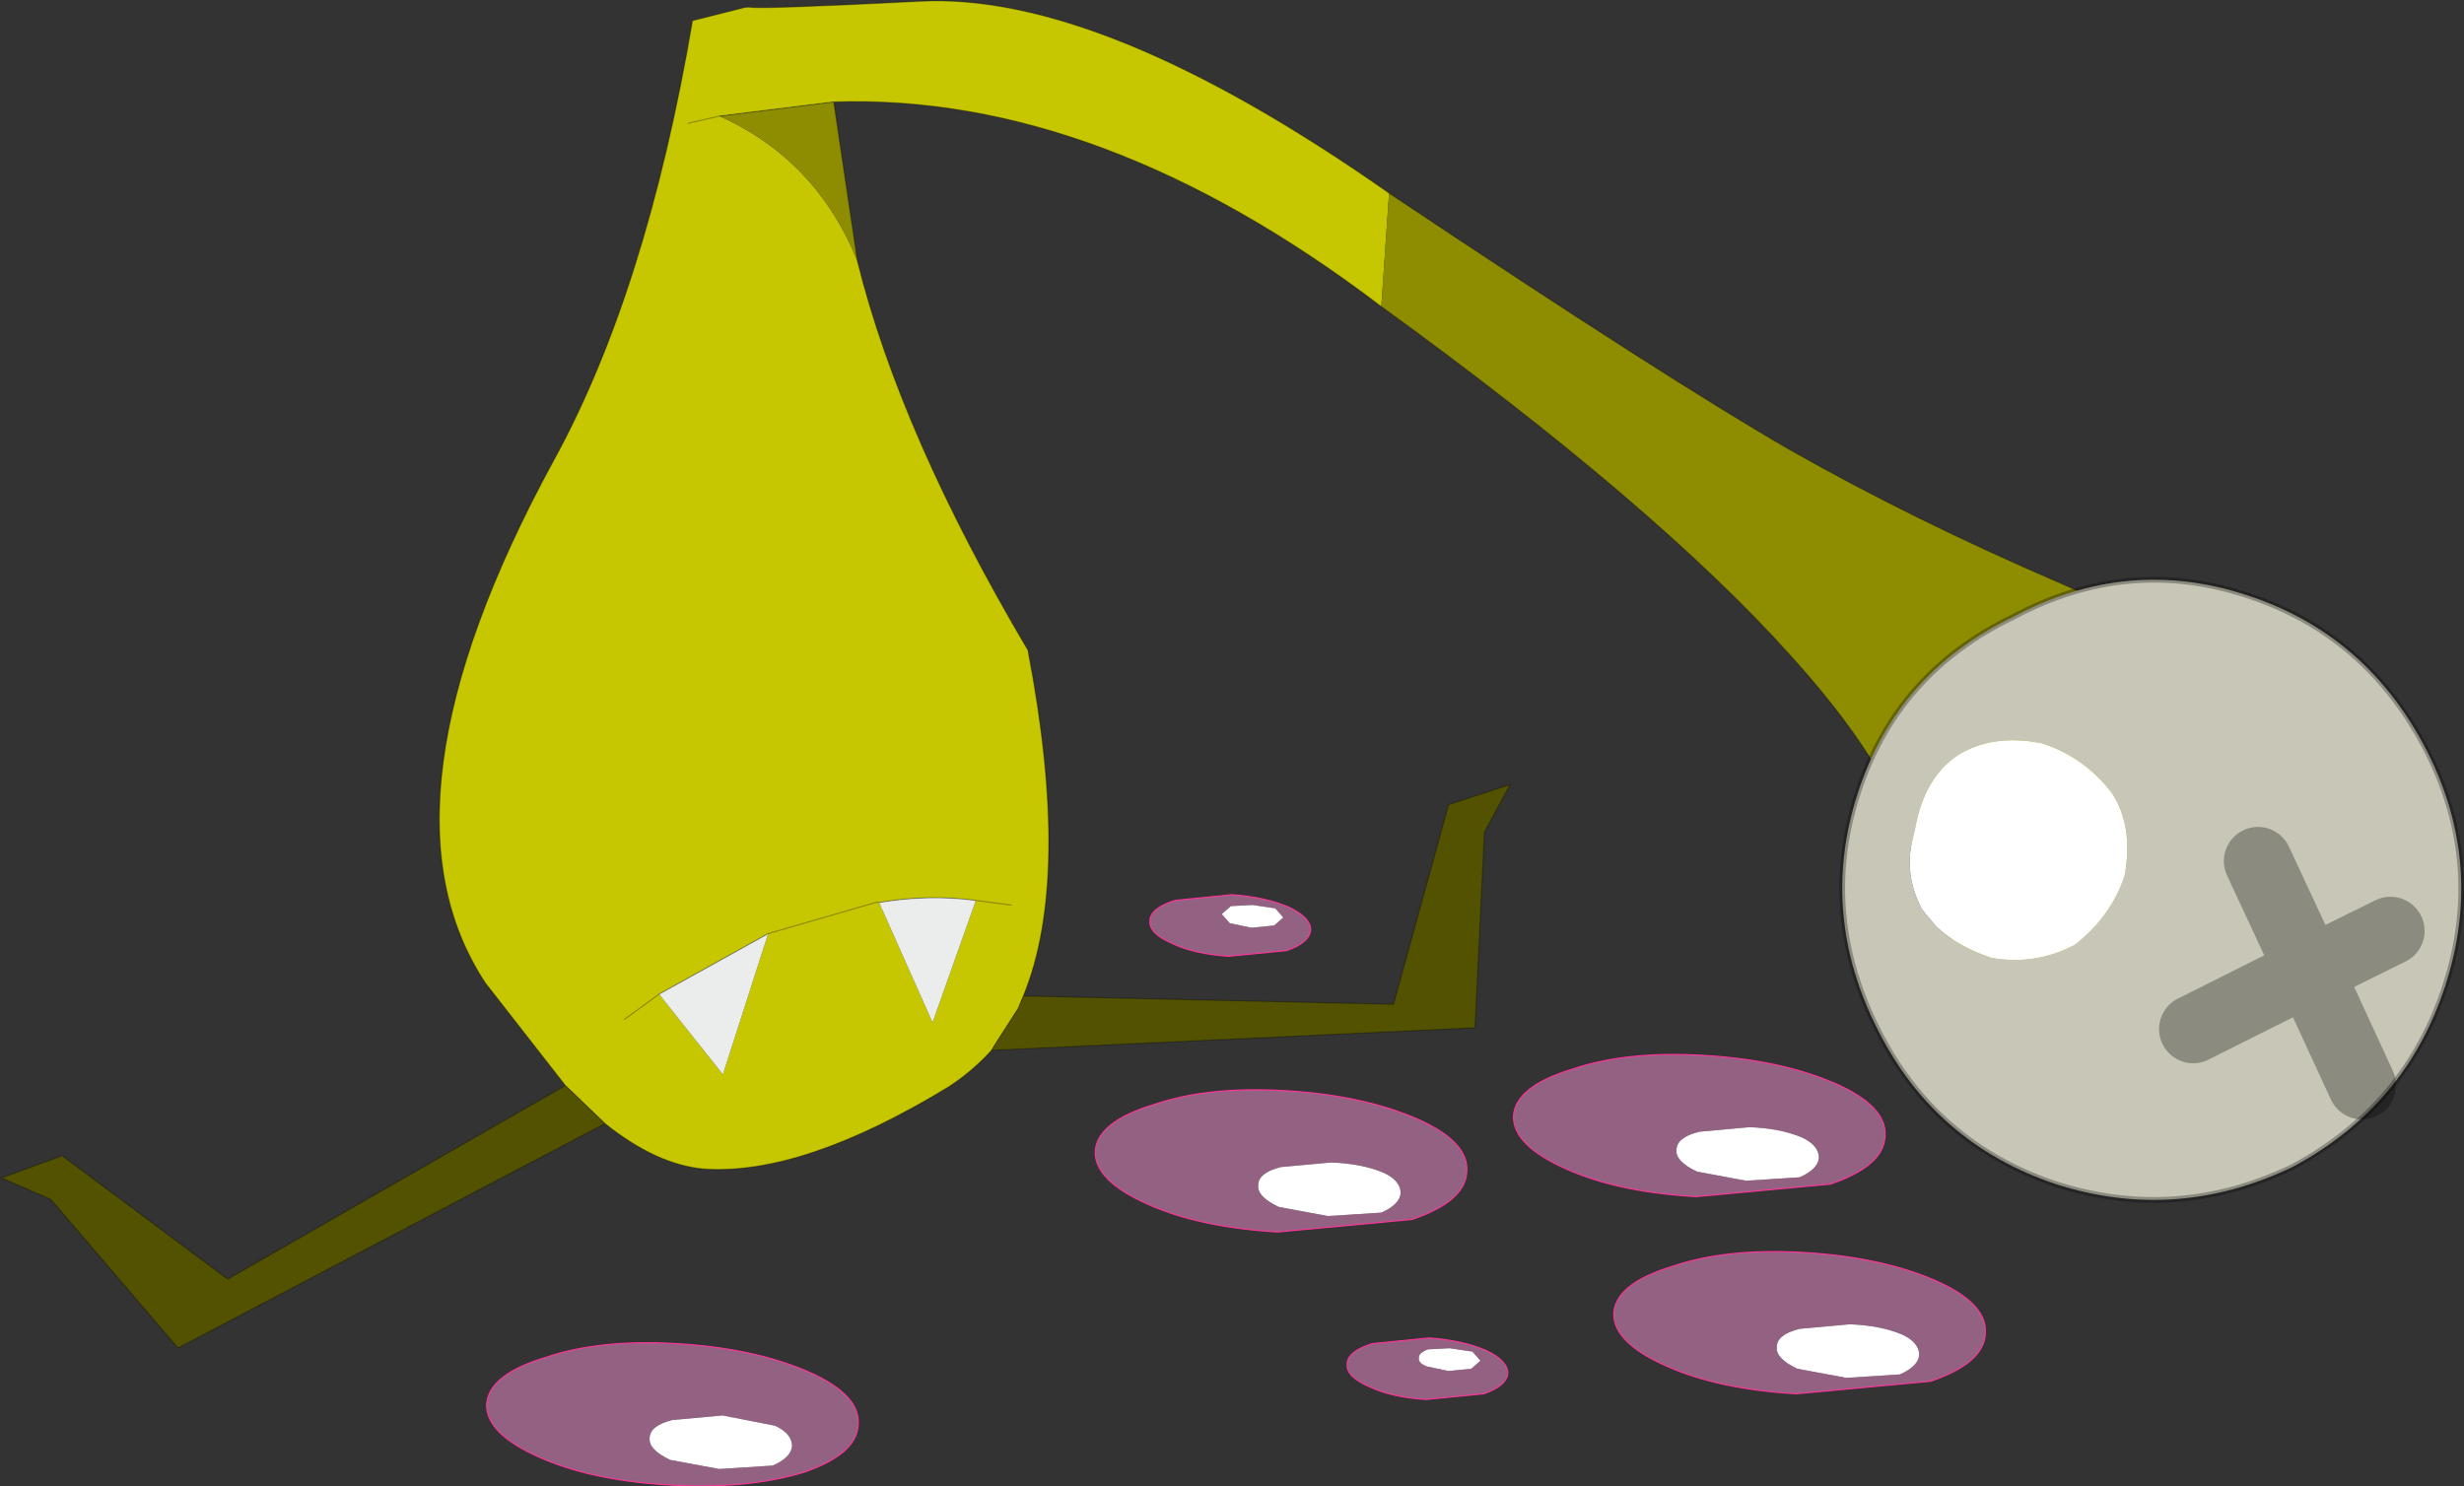 <svg viewBox="0 0 108.1 65.223" xmlns="http://www.w3.org/2000/svg" xmlns:xlink="http://www.w3.org/1999/xlink"><rect x="0" y="0" width="108.1" height="65.223" fill="#333333" stroke="none"/><g transform="translate(-220.25 -185.54)"><use transform="matrix(-.944 .326 .326 .944 308.97 166.3)" width="107.1" height="70.75" xlink:href="#a"/><use transform="translate(241.6 224.8)" width="65.75" height="25.95" xlink:href="#b"/></g><defs><g id="a"><path d="M-3.05-36.05Q6-48.55 13.7-50.75q6.9-2 7.15-2.2l.2-.05 2.35-.2q5.8 10.6 12.1 16.3 12.65 11.55 10.3 20.7l-1.85 5.4-1.1 2.15Q41.3-6.2 39.4-5.35q-4 1.7-11.35.1-1.2-.3-2.3-.9l-.3-.25-1.4-1.1-.4-.45q-3.7-4.2-5.15-14.3Q20.7-33 20-40.85q.25-4.8 3.65-8l1.4-.15-1.4.15-4.95 1.05Q7.5-44.35-1.1-31.45l-1.95-4.6m41.8 22.8-5.4-.95-4.95.25-.1.05.1-.05 4.95-.25 3.9 5.2 1.5-4.25 1.8.55-1.8-.55M28.3-13.9q-2.15.35-4.05 1.3l-1.4.7 1.4-.7 3.55 4.45.5-5.75" fill="#c7c701" fill-rule="evenodd" transform="translate(38.4 53.2)"/><path d="m20-40.85-1.3-6.95 4.95-1.05q-3.4 3.2-3.65 8m-21.1 9.4q-8.55 12.2-12 20.4-2.45 5.75-2.3 9.5.3 9.05-5.9 12.95t-10.25 2.65-2.6-6.15q-2.45-3.05-1.3-6.3 1.1-3.3 3.1-5.3l7.1-6.6q5.1-4.65 9.2-9.3 4.05-4.65 13-16.45l1.95 4.6" fill="#8e8d02" fill-rule="evenodd" transform="translate(38.4 53.2)"/><path d="m33.35-14.2 5.4.95L37.25-9l-3.9-5.2m-9.1 1.6q1.9-.95 4.05-1.3l-.5 5.75-3.55-4.45" fill="#ebeded" fill-rule="evenodd" transform="translate(38.4 53.2)"/><path d="m43.95-10.8 16.8 3.2 5.1-7.5 2.85.05-1.75 1.6-3.15 8-20.95-3.2 1.1-2.15m-18.2 4.65-20.4 6-3.2-8L.4-9.75l2.85-.05L8.4-2.3l15.25-5.65.4.45 1.4 1.1.3.25" fill="#525201" fill-rule="evenodd" transform="translate(38.4 53.2)"/><path d="M35.35 17.15Q44.4 4.65 52.1 2.45q6.9-2 7.15-2.2l.2-.05L61.8 0q5.8 10.6 12.1 16.3Q86.55 27.85 84.2 37l-1.85 5.4 16.8 3.2 5.1-7.5 2.85.05-1.75 1.6-3.15 8-20.95-3.2Q79.7 47 77.8 47.85q-4 1.7-11.35.1-1.2-.3-2.3-.9l-20.4 6-3.2-8-1.75-1.6 2.85-.05 5.15 7.5 15.25-5.65q-3.7-4.2-5.15-14.3 2.2-10.75 1.5-18.6L57.1 5.4Q45.9 8.85 37.3 21.75q-8.55 12.2-12 20.4-2.45 5.75-2.3 9.5.3 9.05-5.9 12.95T6.85 67.25t-2.6-6.15q-2.45-3.05-1.3-6.3 1.1-3.3 3.1-5.3l7.1-6.6q5.1-4.65 9.2-9.3 4.05-4.65 13-16.45M63.45 4.2l-1.4.15L57.1 5.4m7.05 41.65-.3-.25-1.4-1.1-.4-.45m20.3-2.85-1.1 2.15" fill="none" stroke="#000" stroke-linecap="round" stroke-linejoin="round" stroke-opacity=".302" stroke-width=".05"/><path d="m71.75 39 5.4.95 1.8.55m-16.3.1q1.9-.95 4.05-1.3l.1-.05 4.95-.25m-9.1 1.6-1.4.7" fill="none" stroke="#000" stroke-linecap="round" stroke-linejoin="round" stroke-opacity=".302" stroke-width=".05"/><path d="M-22.25-3.85Q-23.8-2.7-24.45-.8q-.45 1.7.65 3.65 1.15 1.5 3.05 2.15 1.95.3 3.65-.65 1.25-.95 1.85-2.1l.25-.65.1-.3q.25-1.7-.65-3.05l-.25-.4q-1.1-1.95-2.8-2.4-1.75-.4-3.65.7m-.65-5.65q5.65.65 9 5.1t2.55 10.15q-.75 5.5-5.15 8.9-4.45 3.35-10.1 2.7-5.6-.9-8.95-5.35t-2.6-9.95q.8-5.75 5.25-9.1 4.4-3.35 10-2.45M-34.05 8.95l3.95.5-.55 5.5.55-5.5-3.95-.5m9.6 1.25-5.65-.75.55-5.3-.55 5.3 5.65.75" fill="#c8c7b7" fill-rule="evenodd" transform="translate(38.4 53.2)"/><path d="M-22.25-3.85q1.9-1.1 3.65-.7 1.7.45 2.8 2.4l.25.4q.9 1.35.65 3.05l-.1.3-.25.65q-.6 1.15-1.85 2.1-1.7.95-3.65.65-1.9-.65-3.05-2.15Q-24.9.9-24.45-.8q.65-1.9 2.2-3.05" fill="#fff" fill-rule="evenodd" transform="translate(38.4 53.2)"/><path d="m8.85 57.35-.55 5.3 5.65.75m-6.2 4.75.55-5.5-3.95-.5" fill="none" stroke="#000" stroke-linecap="round" stroke-linejoin="round" stroke-opacity=".302" stroke-width="3"/><path d="M15.5 43.7q5.65.65 9 5.1t2.55 10.15q-.75 5.5-5.15 8.9-4.45 3.35-10.1 2.7-5.6-.9-8.95-5.35t-2.6-9.95q.8-5.75 5.25-9.1 4.4-3.35 10-2.45" fill="none" stroke="#000" stroke-linecap="round" stroke-linejoin="round" stroke-opacity=".302" stroke-width=".25"/></g><g id="b"><path d="m284.8 245.6-1 .1-.95-.2q-.4-.15-.35-.4 0-.2.4-.35l.95-.05 1 .15.35.4-.4.35m15.25-9.25q-.05.5-.85.85l-2.35.15-2.15-.4q-.95-.45-.9-.95 0-.55 1-.8l2.2-.2q1.35.05 2.3.45.75.35.75.9m3.65 7.75q.75.35.75.9-.05.5-.85.85l-2.35.15-2.15-.4q-.95-.45-.9-.95 0-.55 1-.8l2.2-.2q1.35.05 2.3.45m-27.5-18.7.35.4-.4.35-1 .1-.95-.2-.35-.4.4-.35.95-.05 1 .15m4.75 11.6q.75.35.75.9-.05.5-.85.85l-2.35.15-2.15-.4q-.95-.45-.9-.95 0-.55 1-.8l2.2-.2q1.35.05 2.3.45M255 249q-.05.5-.85.85l-2.35.15-2.15-.4q-.95-.45-.9-.95 0-.55 1-.8l2.2-.2 2.3.45q.75.35.75.9" fill="#fff" fill-rule="evenodd" transform="translate(-241.6 -224.8)"/><path d="M300.8 233.1q2.25 1 2.15 2.3-.05 1.3-2.4 2.1l-5.9.55q-3.4-.2-5.65-1.2-2.4-1.05-2.35-2.35.1-1.3 2.6-2.05 2.35-.8 5.75-.6t5.8 1.25m-15.35 11.7q.95.45.95 1-.05.55-1.05.9l-2.55.25q-1.5-.1-2.45-.55-1.05-.45-1-1 0-.55 1.1-.9l2.5-.25q1.45.1 2.5.55m-.65.8.4-.35-.35-.4-1-.15-.95.05q-.4.15-.4.35-.05.25.35.4l.95.2 1-.1m6.25-2.45q.1-1.3 2.6-2.05 2.35-.8 5.75-.6t5.8 1.25q2.25 1 2.15 2.3-.05 1.3-2.4 2.1l-5.9.55q-3.4-.2-5.65-1.2-2.4-1.05-2.35-2.35m12.65.95q-.95-.4-2.3-.45l-2.2.2q-1 .25-1 .8-.05.5.9.95l2.15.4 2.35-.15q.8-.35.85-.85 0-.55-.75-.9m-3.65-7.75q0-.55-.75-.9-.95-.4-2.3-.45l-2.2.2q-1 .25-1 .8-.05.5.9.95l2.15.4 2.35-.15q.8-.35.85-.85m-44.3 9.4q2.25 1 2.15 2.3-.05 1.3-2.4 2.1-2.5.75-5.9.55t-5.65-1.2q-2.4-1.05-2.35-2.35.1-1.3 2.6-2.05 2.35-.8 5.75-.6t5.8 1.25m20.45-20.35-1-.15-.95.05-.4.35.35.4.95.2 1-.1.4-.35-.35-.4m1.55.95q-.05.55-1.05.9l-2.55.25q-1.5-.1-2.45-.55-1.05-.45-1-1 0-.55 1.1-.9l2.5-.25q1.45.1 2.5.55.95.45.95 1m4.7 8.3q2.25 1 2.15 2.3-.05 1.3-2.4 2.1l-5.9.55q-3.4-.2-5.65-1.2-2.4-1.05-2.35-2.35.1-1.3 2.6-2.05 2.35-.8 5.75-.6t5.8 1.25M255 249q0-.55-.75-.9l-2.3-.45-2.2.2q-1 .25-1 .8-.05.5.9.95l2.15.4 2.35-.15q.8-.35.85-.85m25.95-12q-.95-.4-2.3-.45l-2.2.2q-1 .25-1 .8-.05.5.9.95l2.15.4 2.35-.15q.8-.35.85-.85 0-.55-.75-.9" fill="#fe98db" fill-opacity=".471" fill-rule="evenodd" transform="translate(-241.6 -224.8)"/><path d="M59.2 8.3q2.25 1 2.15 2.3-.05 1.3-2.4 2.1l-5.9.55q-3.4-.2-5.65-1.2Q45 11 45.05 9.7q.1-1.3 2.6-2.05 2.35-.8 5.75-.6t5.8 1.25M43.85 20q-1.05-.45-2.5-.55l-2.5.25q-1.1.35-1.1.9-.05.55 1 1 .95.45 2.45.55l2.55-.25q1-.35 1.05-.9 0-.55-.95-1m5.6-1.65q.1-1.3 2.6-2.05 2.35-.8 5.75-.6t5.8 1.25q2.25 1 2.15 2.3-.05 1.3-2.4 2.1l-5.9.55q-3.4-.2-5.65-1.2-2.4-1.05-2.35-2.35m-35.3 2.6q2.25 1 2.15 2.3-.05 1.3-2.4 2.1-2.5.75-5.9.55t-5.65-1.2Q-.05 23.65 0 22.35q.1-1.3 2.6-2.05 2.35-.8 5.75-.6t5.8 1.25m22-19.4q0-.55-.95-1Q34.15.1 32.7 0l-2.5.25q-1.1.35-1.1.9-.05.55 1 1 .95.45 2.45.55l2.55-.25q1-.35 1.05-.9m4.7 8.3q2.25 1 2.15 2.3-.05 1.3-2.4 2.1l-5.9.55q-3.4-.2-5.65-1.2-2.4-1.05-2.35-2.35.1-1.3 2.6-2.05 2.35-.8 5.75-.6t5.8 1.25" fill="none" stroke="#f39" stroke-linecap="round" stroke-linejoin="round" stroke-width=".05"/></g></defs></svg>